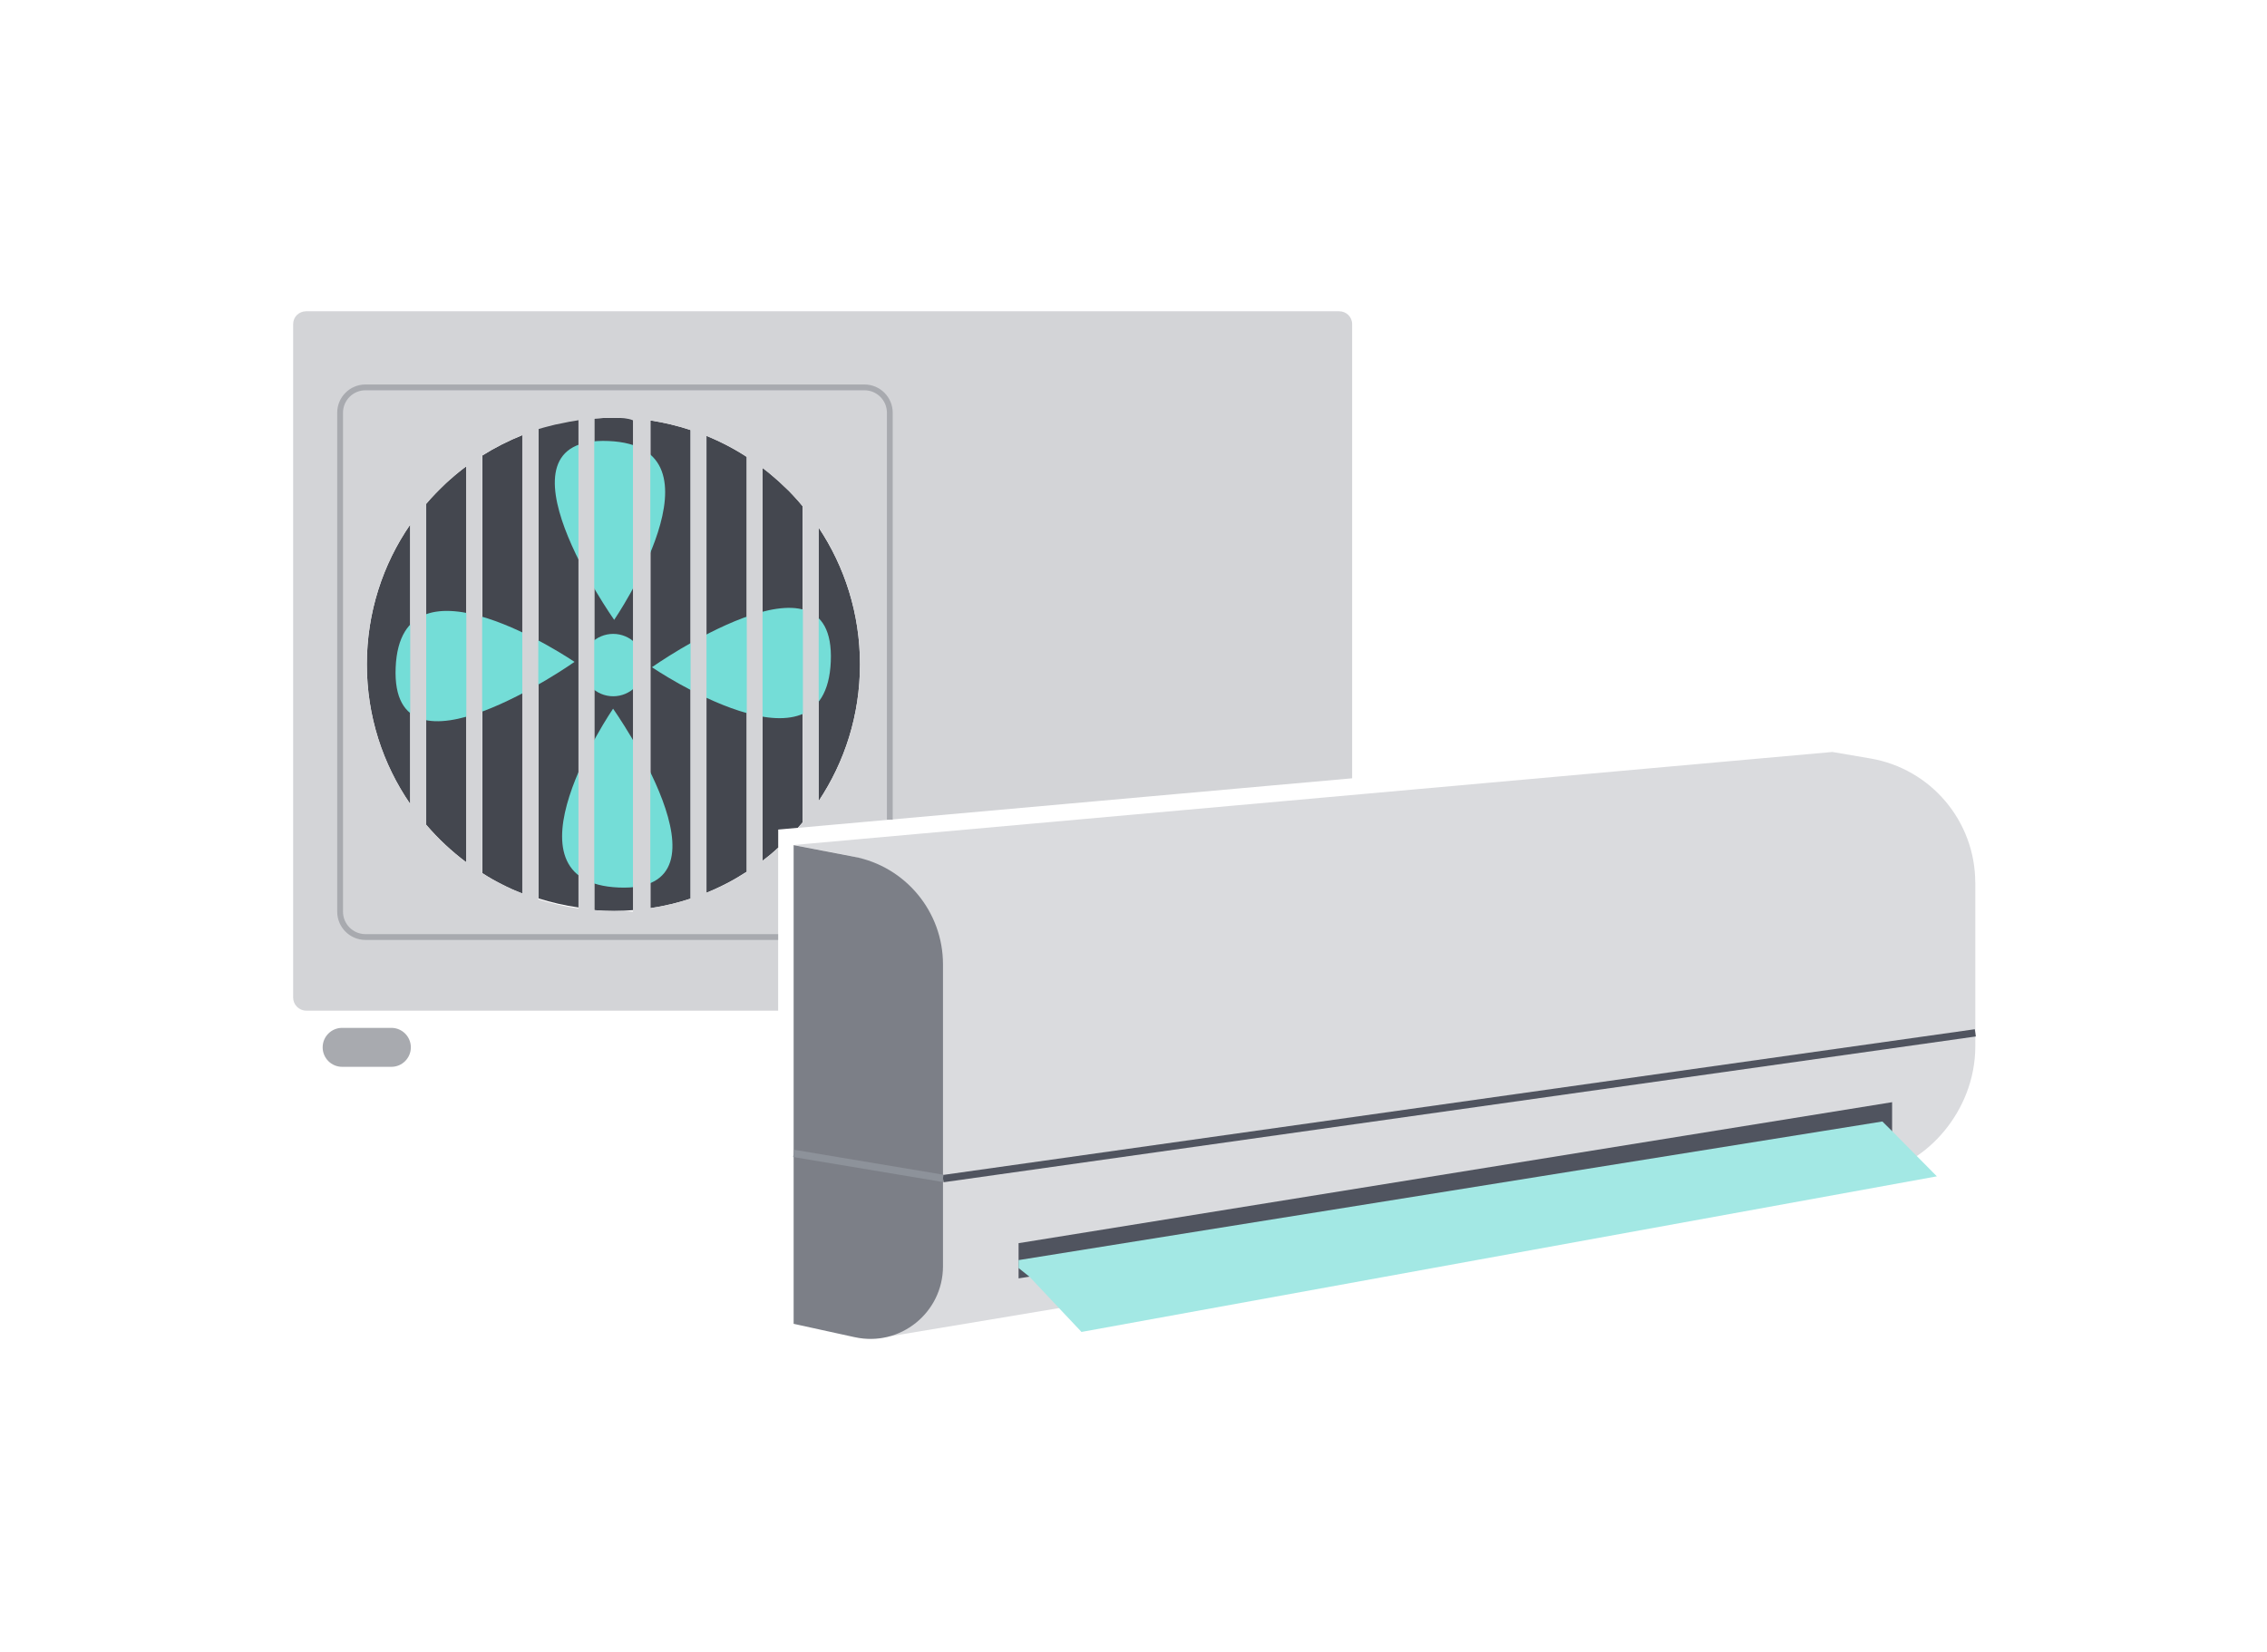 <svg width="391" height="285" viewBox="0 0 391 285" fill="none" xmlns="http://www.w3.org/2000/svg">
<path d="M63.272 114.582C63.272 105.642 66.031 97.332 70.751 90.492V138.692C66.022 131.832 63.272 123.542 63.272 114.582Z" fill="#44474F"/>
<path d="M80.43 80.432V148.752C77.9 146.852 75.57 144.692 73.51 142.272V86.902C75.55 84.502 77.88 82.332 80.43 80.422V80.432Z" fill="#44474F"/>
<path d="M90.108 75.059V154.139C87.668 153.199 85.358 152.009 83.188 150.619V78.579C85.358 77.209 87.668 76.029 90.108 75.059Z" fill="#44474F"/>
<path d="M99.785 72.307V156.537C97.405 156.197 95.105 155.667 92.865 154.967V73.877C95.105 73.187 97.415 72.647 99.785 72.307Z" fill="#44474F"/>
<path d="M109.45 72.201V156.971C108.24 157.081 107.03 157.131 105.8 157.131C104.68 157.131 103.58 157.091 102.51 157.001V72.191C103.59 72.101 104.68 72.061 105.8 72.061C107.03 72.061 108.24 72.101 109.45 72.221V72.201Z" fill="#44474F"/>
<path d="M119.111 74.181V155.001C116.891 155.741 114.561 156.301 112.191 156.661V72.522C114.571 72.882 116.901 73.442 119.111 74.181Z" fill="#44474F"/>
<path d="M128.79 78.812V150.362C126.59 151.792 124.29 153.002 121.84 153.992V75.182C124.28 76.172 126.59 77.382 128.79 78.812Z" fill="#44474F"/>
<path d="M138.441 87.351V141.831C138.171 142.161 137.871 142.501 137.611 142.791L134.251 143.091L134.221 143.121V146.211C133.361 147.041 132.461 147.771 131.531 148.471V80.721C132.161 81.191 132.791 81.681 133.391 82.221C134.021 82.751 134.621 83.281 135.191 83.851C135.791 84.381 136.351 84.951 136.891 85.551C137.421 86.121 137.951 86.711 138.451 87.351H138.441Z" fill="#44474F"/>
<path d="M148.33 114.582C148.33 123.322 145.69 131.432 141.18 138.202V90.992C145.68 97.732 148.33 105.852 148.33 114.592V114.582Z" fill="#44474F"/>
<path d="M105.761 120.102C108.732 120.102 111.141 117.693 111.141 114.722C111.141 111.751 108.732 109.342 105.761 109.342C102.79 109.342 100.381 111.751 100.381 114.722C100.381 117.693 102.79 120.102 105.761 120.102Z" fill="#74DDD7"/>
<path d="M105.93 106.922C105.93 106.922 83.561 75.171 104.95 76.072C126.35 76.962 105.93 106.922 105.93 106.922Z" fill="#74DDD7"/>
<path d="M99.091 114.171C99.091 114.171 67.341 136.541 68.241 115.151C69.131 93.751 99.091 114.171 99.091 114.171Z" fill="#74DDD7"/>
<path d="M105.741 122.242C105.741 122.242 128.111 153.992 106.721 153.092C85.321 152.202 105.741 122.242 105.741 122.242Z" fill="#74DDD7"/>
<path d="M112.441 115.091C112.441 115.091 144.191 92.721 143.291 114.111C142.401 135.511 112.441 115.091 112.441 115.091Z" fill="#74DDD7"/>
<path d="M67.5 184.021H59.01C57.15 184.021 55.65 182.511 55.65 180.661C55.65 178.811 57.15 177.301 59.01 177.301H67.5C69.36 177.301 70.86 178.811 70.86 180.661C70.86 182.511 69.36 184.021 67.5 184.021Z" fill="#A8AAAF"/>
<path d="M230.941 53.691H52.821C51.56 53.691 50.56 54.651 50.56 55.921V172.071C50.56 173.301 51.56 174.331 52.821 174.331H134.211V146.221C133.351 147.051 132.451 147.781 131.521 148.481V80.731C132.151 81.201 132.781 81.691 133.381 82.231C134.011 82.761 134.611 83.291 135.181 83.861C135.781 84.391 136.341 84.961 136.881 85.561C137.411 86.131 137.941 86.721 138.481 87.361V141.841C138.211 142.171 137.911 142.511 137.621 142.801L233.211 134.251V55.921C233.211 54.661 232.211 53.691 230.951 53.691H230.941ZM70.751 138.671C66.031 131.791 63.27 123.541 63.27 114.591C63.27 105.641 66.031 97.331 70.751 90.481V138.681V138.671ZM80.43 148.751C77.9 146.851 75.57 144.691 73.51 142.261V86.911C74.01 86.311 74.541 85.711 75.111 85.151C75.541 84.721 75.941 84.291 76.371 83.891L77.001 83.261C77.201 83.061 77.43 82.861 77.671 82.691C78.531 81.891 79.471 81.131 80.43 80.431V148.751ZM88.85 153.611C88.421 153.441 88.02 153.241 87.621 153.041C87.49 153.011 87.35 152.941 87.251 152.871C86.421 152.471 85.621 152.071 84.82 151.611C84.251 151.281 83.691 150.941 83.16 150.581V78.571C85.32 77.211 87.68 76.041 90.081 75.041V154.101C89.651 153.931 89.251 153.771 88.85 153.601V153.611ZM92.841 155.141V74.021C93.41 73.851 93.971 73.691 94.541 73.551C95.371 73.321 96.24 73.121 97.07 72.981C97.831 72.811 98.631 72.651 99.401 72.551C99.531 72.521 99.63 72.521 99.77 72.481V156.701C97.41 156.371 95.111 155.841 92.85 155.141H92.841ZM105.811 157.141C105.241 157.141 104.681 157.141 104.151 157.111C103.581 157.081 103.051 157.041 102.521 156.981H102.491V72.201H102.521C103.621 72.101 104.681 72.071 105.811 72.071C107.041 72.071 108.241 72.101 109.171 72.501V157.251C108.231 157.121 107.041 157.151 105.811 157.151V157.141ZM119.111 155.011C117.981 155.381 116.851 155.711 115.681 155.971C114.551 156.241 113.381 156.471 112.191 156.641H112.161V72.521H112.191C114.581 72.891 116.881 73.451 119.111 74.181V155.011ZM128.791 150.391C128.221 150.761 127.691 151.091 127.131 151.421C126.461 151.821 125.771 152.191 125.071 152.551C124.741 152.721 124.371 152.881 124.011 153.051C123.311 153.381 122.581 153.721 121.851 154.011V75.181C124.281 76.181 126.611 77.371 128.801 78.811V150.391H128.791ZM141.201 138.181V90.981C145.691 97.731 148.321 105.811 148.321 114.601C148.321 123.391 145.691 131.431 141.201 138.181Z" fill="#D3D4D7"/>
<path d="M134.21 161.632H63.03C60.62 161.632 58.66 159.672 58.66 157.262V71.192C58.66 68.782 60.62 66.822 63.03 66.822H149.1C151.51 66.822 153.47 68.782 153.47 71.192V141.382" stroke="#A8AAAF" stroke-miterlimit="10"/>
<path d="M340.691 152.261V180.461C340.691 191.971 331.811 200.831 324.401 201.981L151.851 230.781L161.181 200.351V165.391C161.181 156.701 155.011 149.241 146.481 147.601L136.881 145.761L316.041 129.711L322.601 130.831C333.041 132.611 340.681 141.661 340.681 152.261H340.691Z" fill="#DADBDE"/>
<path d="M147.431 230.661L136.881 228.351V145.781L147.301 147.781C156.201 149.491 162.641 157.281 162.641 166.341V218.421C162.641 226.421 155.251 232.371 147.441 230.661H147.431Z" fill="#7C7F87"/>
<path d="M326.34 190.121V195.921L177.55 220.221L175.68 220.511V214.441L326.34 190.121Z" fill="#50545F"/>
<path d="M334.06 202.911L186.53 229.751L177.55 220.221L175.68 218.731V217.361L324.66 193.451L326.34 195.111L334.06 202.911Z" fill="#A3E8E4"/>
<path d="M340.605 177.537L162.562 202.686L162.739 203.933L340.781 178.784L340.605 177.537Z" fill="#50545F"/>
<path d="M136.999 198.333L136.791 199.576L162.534 203.879L162.742 202.637L136.999 198.333Z" fill="#8D929A"/>
</svg>
